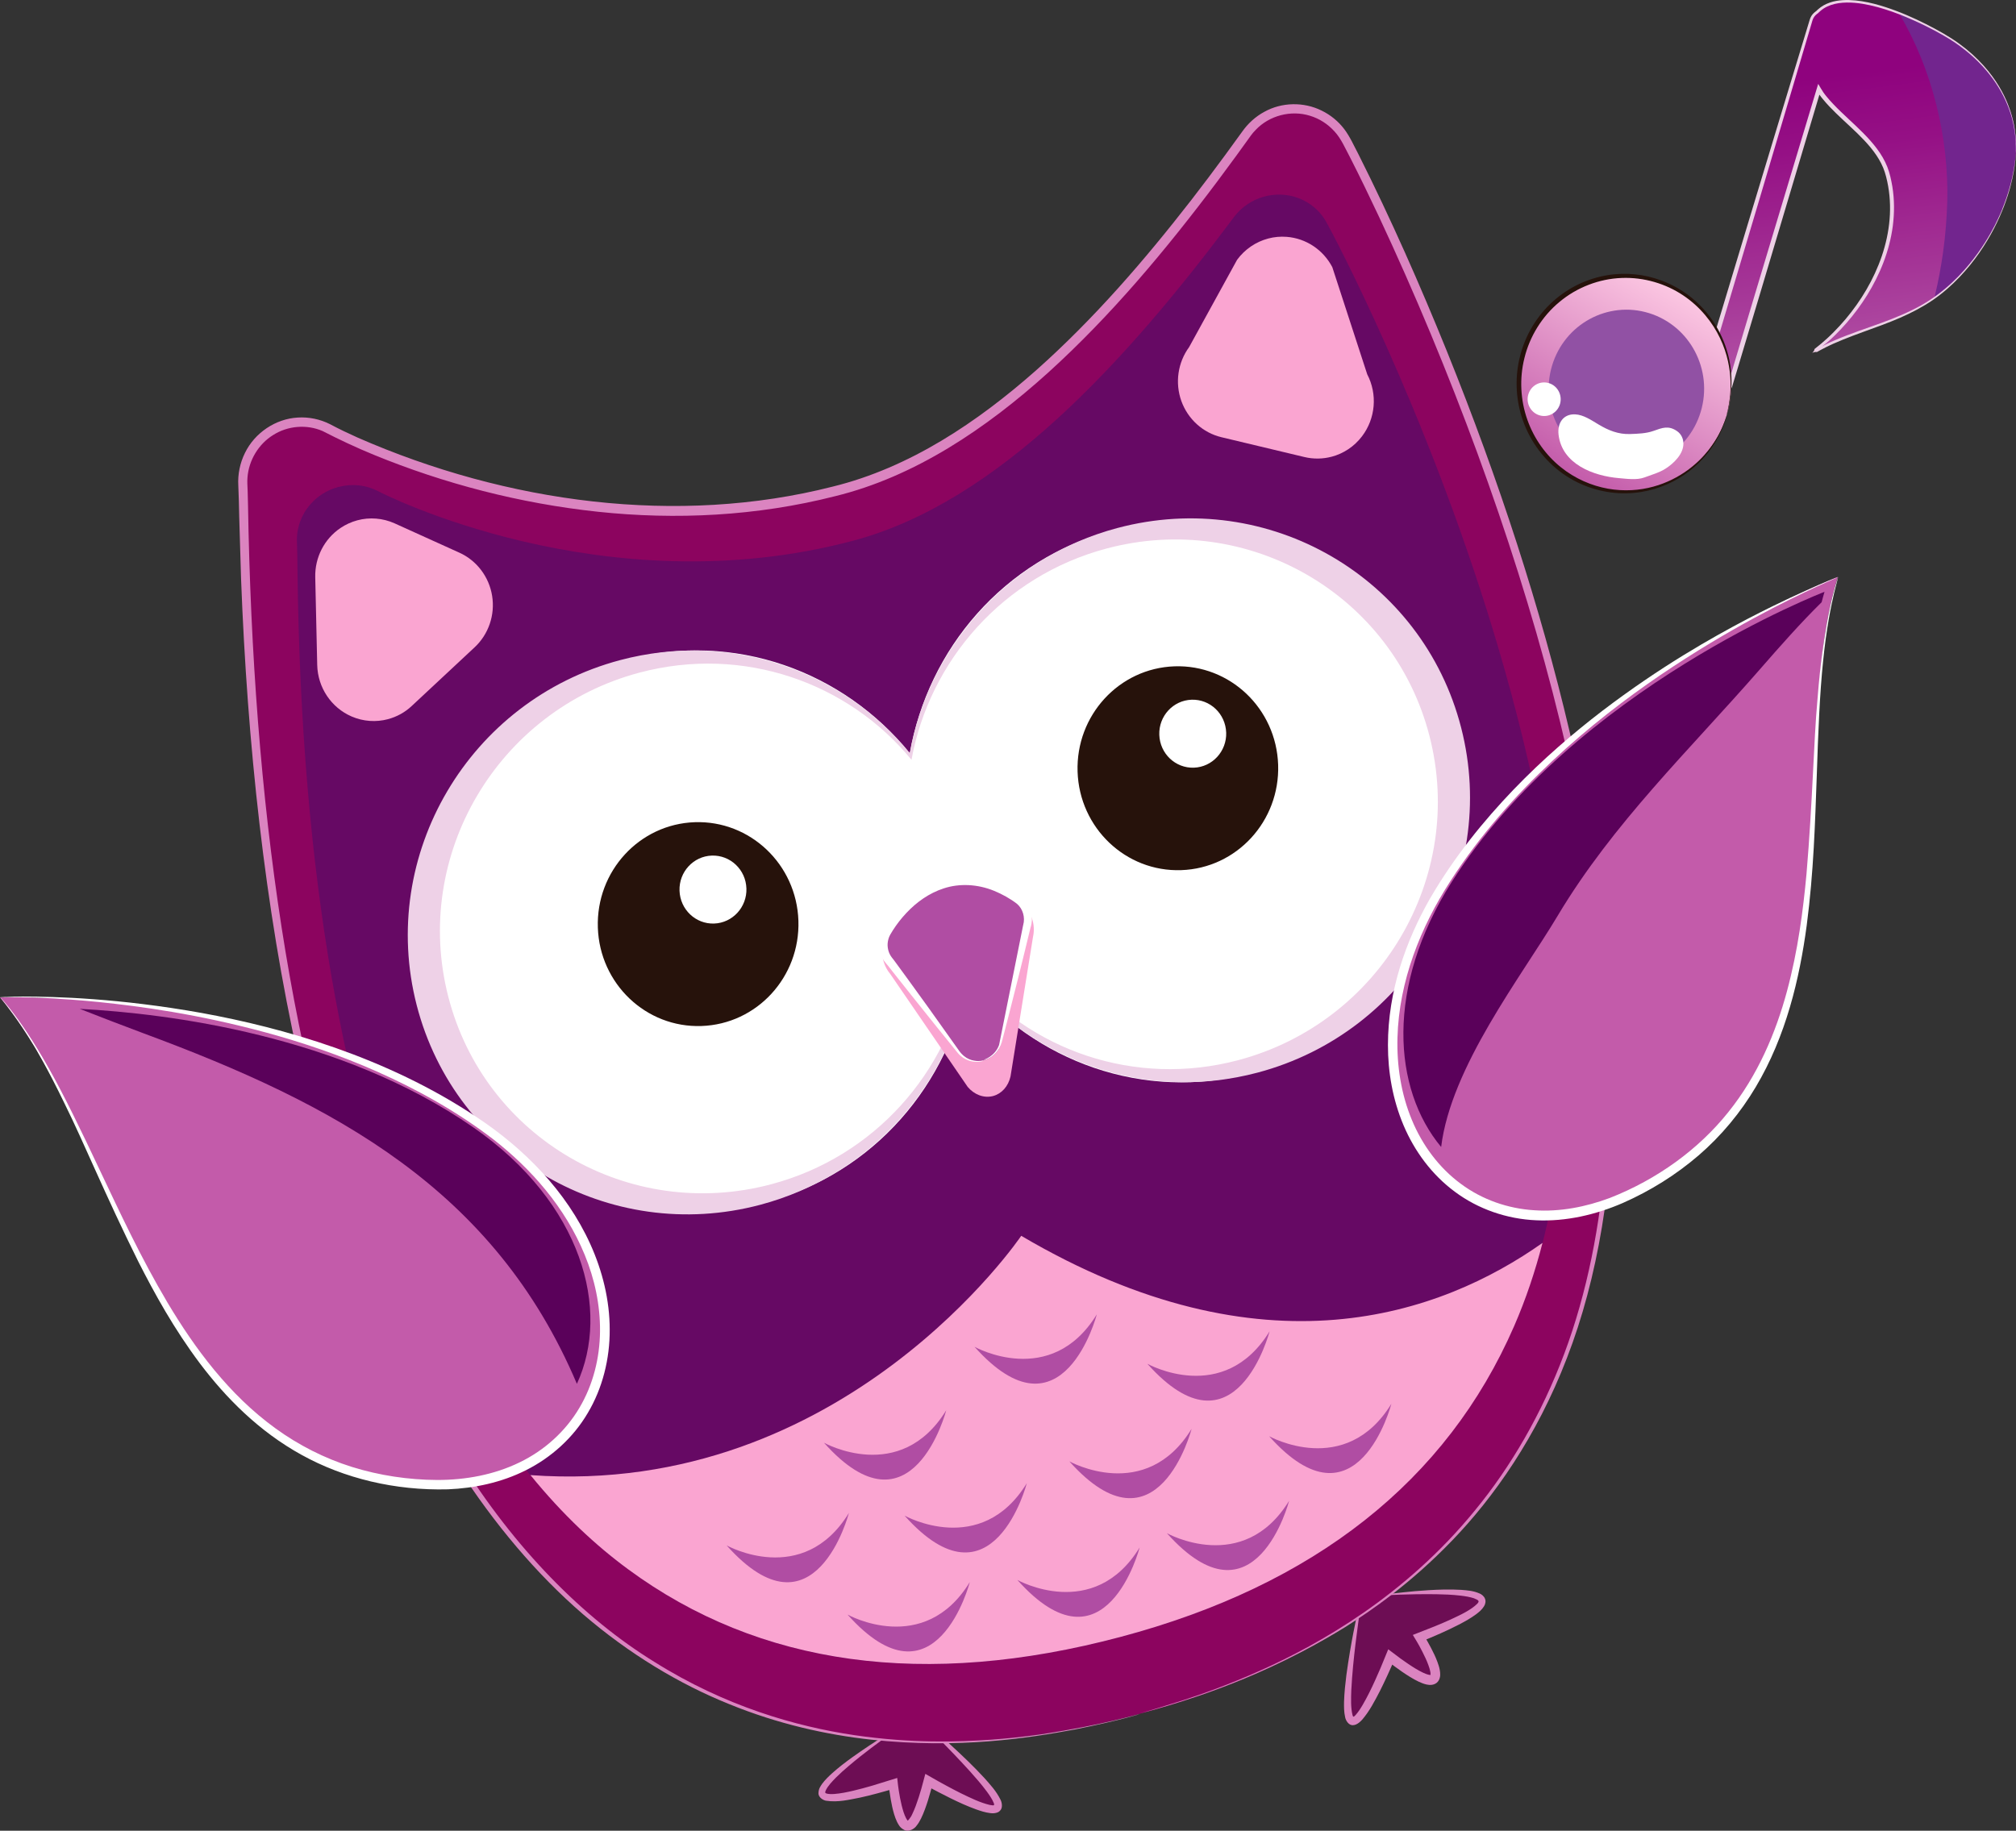 <svg fill="none" height="99" viewBox="0 0 109 99" width="109" xmlns="http://www.w3.org/2000/svg" xmlns:xlink="http://www.w3.org/1999/xlink"><rect x="0" y="0" width="109" height="99" fill="#333333" stroke="none"/><linearGradient id="a" gradientUnits="userSpaceOnUse" x1="99.349" x2="101.247" y1="4.044" y2="18.898"><stop offset="0" stop-color="#8f027e"/><stop offset=".254" stop-color="#951085"/><stop offset=".734" stop-color="#a53697"/><stop offset="1" stop-color="#b04da3"/></linearGradient><linearGradient id="b" gradientUnits="userSpaceOnUse" x1="90.662" x2="84.776" y1="15.658" y2="25.687"><stop offset="0" stop-color="#fcc7e2"/><stop offset="1" stop-color="#c35baa"/></linearGradient><path d="m48.756 93.28s-9.435 5.997-.462 3.196c0 0 .532 5.177 1.899-.157 0 0 8.64 4.994-.25-3.136z" fill="#6d0d54"/><path d="m49.676 93.203c-1.409.116-1.118.058.296-.106.436.379.889.772 1.456 1.288.553.509 1.176 1.093 1.801 1.771.306.352.632.685.875 1.185.065.133.121.422-.028.567-.124.164-.432.159-.537.14-.278-.034-.518-.116-.758-.2-.478-.171-.936-.381-1.386-.603l-.67-.34-.331-.176c-.058-.031-.023-.012-.037-.017.04-.135-.096.371-.189.663-.105.326-.215.647-.369.963-.068.135-.142.27-.254.405-.077.121-.383.343-.637.224-.273-.135-.327-.306-.406-.441-.068-.142-.117-.28-.159-.417-.082-.275-.138-.543-.184-.811l-.061-.396c-.014-.089-.012-.08-.009-.085v-.014l-.016.002h-.005l-.054.014-.119.034-.471.13c-.313.084-.621.162-.926.227-.616.118-1.188.265-1.827.169-.149-.017-.432-.178-.418-.417.009-.253.11-.357.187-.485.17-.232.362-.412.546-.581.373-.335.74-.61 1.076-.854 1.353-.965 2.221-1.445 2.242-1.467.989-.632.296-.169-1.202.953-.371.282-.793.61-1.234.987-.222.188-.446.388-.667.608-.212.215-.448.461-.56.709-.049.118-.021.126.037.154.105.034.273.039.432.027.327-.024.67-.094 1.013-.174.345-.08.693-.176 1.045-.278l1.342-.415.044.396.042.302.068.391c.051.258.11.514.187.753.04.118.084.234.135.331.026.046.051.089.077.118.026.031.014.015.019.019-.056.063.156-.142.243-.359.138-.282.247-.596.348-.905l.142-.468.215-.799.702.401.408.224c.271.147.541.289.807.422.53.258 1.062.516 1.559.632.058.012.124.022.168.024.021.002.033.002.051-.005.03-.026.037-.034.007-.118-.084-.212-.236-.429-.38-.627-.296-.398-.614-.76-.912-1.093-1.204-1.32-2.135-2.217-2.501-2.589z" fill="#db84c0"/><path d="m74.449 86.315s11.064-1.226 2.308 2.22c0 0 2.734 4.4-1.587 1.071 0 0-3.747 9.358-1.712-2.62z" fill="#6d0d54"/><path d="m73.681 86.834c1.204-.813.894-.56-.149.198-.117.943-.376 2.576-.471 4.376-.014.444-.035.941.068 1.344.028.084.026.068.054.082.035-.012.009.01.103-.082.142-.152.273-.357.394-.562.243-.417.462-.864.667-1.317l.301-.683.411-1.001c.649.495.775.584 1.071.784.268.181.539.352.805.478.114.053.229.099.324.118.124.017.075.005.084.01 0 .031.012-.094-.014-.198-.023-.111-.058-.232-.103-.347-.086-.236-.196-.47-.313-.697l-.177-.338-.152-.263-.196-.323 1.185-.466c.294-.121.583-.241.859-.369.541-.253 1.104-.514 1.442-.854.135-.145.075-.191-.182-.294-.226-.075-.476-.113-.712-.142-.478-.056-.929-.07-1.337-.077-1.64-.017-2.63.058-2.658.053-1.162.125-.35-.043 1.512-.217.467-.039.999-.077 1.584-.089.292-.005.597-.002.917.017.322.029.649.039 1.015.203.082.036.222.133.273.268.061.133.026.302-.047.415-.124.2-.273.311-.42.427-.299.222-.618.398-.943.567-.327.169-.66.326-1.001.478l-.513.222-.229.094-.014.01.009.01.005.01.044.077.198.364c.128.244.25.497.348.765.049.135.096.275.124.434.014.08.023.162.021.258 0 .094-.035.248-.114.347-.077.106-.203.167-.331.186-.128.015-.212 0-.294-.017-.163-.036-.294-.094-.422-.152-.329-.157-.616-.345-.896-.535l-.408-.292-.098-.075c-.04-.029-.012-.01-.021-.017l-.005-.005-.005.005c-.005.01.007-.015-.012.024l-.049.111-.196.437c-.133.289-.268.572-.406.847-.285.548-.555 1.076-.952 1.544-.054.058-.105.113-.18.171-.091.07-.205.133-.317.135-.24.026-.401-.256-.432-.422-.07-.306-.063-.572-.061-.837.016-.523.072-1.008.128-1.46.247-1.802.537-3.057.644-3.59z" fill="#db84c0"/><path d="m61.638 92.675c-11.32 3.008-20.966 1.537-28.668-4.376-8.598-6.603-19.013-22.45-19.797-60.454-.014-.717-.028-1.337-.042-1.561-.082-1.182.478-2.316 1.46-2.955.285-.186.595-.321.912-.405.777-.207 1.615-.111 2.34.294.124.068 13.126 7.105 27.615 3.254 8.423-2.239 15.81-10.697 21.939-19.261.439-.613 1.069-1.042 1.773-1.23.315-.084.644-.118.978-.099 1.078.06 2.055.671 2.592 1.621.896 1.583 21.764 42.03 11.591 66.69-3.831 9.278-11.465 15.498-22.695 18.482z" fill="#8c045f"/><path d="m70.326 89.353c-2.21 1.148-4.043 1.841-5.425 2.323-1.386.47-2.324.731-2.825.864-1.01.256-.264.092 1.881-.591 1.069-.347 2.48-.849 4.151-1.595 1.671-.743 3.593-1.749 5.618-3.146 2.014-1.399 4.13-3.206 6.034-5.546 1.913-2.326 3.593-5.189 4.818-8.463 1.227-3.276 1.96-6.96 2.242-10.844.28-3.889.114-7.98-.394-12.161-1.029-8.366-3.395-17.078-6.547-25.69-1.582-4.309-3.362-8.603-5.336-12.817-.495-1.052-1.001-2.101-1.528-3.136-.275-.516-.502-1.057-.859-1.44-.357-.398-.821-.7-1.332-.852-1.02-.318-2.196-.014-2.933.767-.189.183-.336.415-.513.656l-.511.707-1.036 1.404c-2.786 3.715-5.768 7.283-9.151 10.349-3.367 3.04-7.223 5.638-11.524 6.69-4.242 1.081-8.616 1.291-12.832.842-4.221-.451-8.304-1.518-12.109-3.078-.943-.386-1.901-.837-2.772-1.286-.859-.374-1.885-.287-2.669.212-.793.485-1.323 1.37-1.393 2.299-.021.232 0 .456.009.724l.019.755.03 1.498c.096 3.978.299 7.869.628 11.655.658 7.568 1.806 14.716 3.567 21.225 1.757 6.504 4.141 12.373 7.177 17.215 3.014 4.851 6.722 8.608 10.569 10.977 3.836 2.41 7.66 3.493 10.803 3.961 3.161.463 5.674.362 7.385.248 1.715-.13 2.648-.287 2.732-.294 3.437-.523 5.089-1.064 5.315-1.086.217-.065-1.001.328-3.483.823-2.473.461-6.269 1.069-11.055.552-2.382-.263-5-.835-7.671-1.928-2.671-1.078-5.378-2.697-7.888-4.856-2.508-2.166-4.797-4.878-6.783-7.971-1.99-3.095-3.686-6.569-5.105-10.282-2.84-7.44-4.589-15.806-5.6-24.489-.506-4.347-.826-8.781-.996-13.254l-.1-3.363c-.014-.56-.021-1.127-.049-1.677-.035-.603.091-1.218.359-1.759.53-1.093 1.661-1.85 2.86-1.915.597-.039 1.204.089 1.741.359.495.265.985.497 1.491.724 8.077 3.542 17.312 4.786 25.688 2.651 4.181-1.028 7.823-3.491 10.973-6.268 3.159-2.806 5.896-5.988 8.416-9.232.63-.813 1.244-1.631 1.848-2.454l.896-1.233c.308-.441.726-.825 1.199-1.078.95-.531 2.139-.545 3.099-.07.481.234.908.581 1.23 1.008.329.444.518.897.754 1.337 1.787 3.558 3.355 7.126 4.783 10.649 2.844 7.047 5.079 13.942 6.628 20.53 1.547 6.586 2.396 12.88 2.398 18.648.016 5.766-.866 11.001-2.525 15.278-1.647 4.289-3.98 7.568-6.213 9.882-2.242 2.326-4.333 3.761-5.786 4.683-1.47.902-2.324 1.31-2.396 1.358z" fill="#db84c0"/><path d="m60.586 88.523c-10.56 2.806-19.519 1.575-26.631-3.662-7.94-5.848-17.487-19.978-17.872-54.085-.007-.644-.014-1.201-.026-1.402-.065-1.062.464-2.084 1.386-2.668.268-.169.555-.294.852-.371.726-.193 1.505-.116 2.175.241.114.06 12.149 6.255 25.66 2.663 7.854-2.087 14.806-9.749 20.583-17.495.415-.555 1.003-.946 1.661-1.119.294-.077.6-.111.91-.099 1.003.043 1.906.584 2.398 1.433.817 1.414 19.867 37.526 10.182 59.759-3.644 8.366-10.805 14.021-21.279 16.805z" fill="#660964"/><path d="m20.977 38.891c-.642.171-1.335.128-1.969-.147-1.103-.478-1.829-1.566-1.857-2.784l-.107-4.75c-.023-1.064.49-2.065 1.36-2.654.285-.193.597-.333.919-.42.66-.176 1.372-.123 2.014.166l3.5 1.585c.94.425 1.605 1.303 1.771 2.335.166 1.032-.191 2.079-.95 2.786l-3.392 3.165c-.371.352-.817.591-1.288.717z" fill="#faa5d1"/><path d="m71.997 24.699c.642-.171 1.225-.552 1.645-1.107.733-.965.842-2.275.28-3.351l-1.888-5.795c-.492-.939-1.421-1.558-2.466-1.638-.343-.026-.681.005-1.003.092-.66.176-1.255.574-1.678 1.148l-2.594 4.721c-.614.84-.772 1.935-.42 2.919.355.982 1.169 1.718 2.17 1.956l4.482 1.071c.495.118.999.108 1.472-.017z" fill="#faa5d1"/><path d="m60.112 28.694c-5.826 1.549-9.939 6.391-10.919 12.048-3.579-4.444-9.498-6.622-15.324-5.073-7.97 2.118-12.744 10.405-10.66 18.506 2.084 8.103 10.238 12.953 18.208 10.834 5.826-1.549 9.939-6.391 10.919-12.048 3.579 4.444 9.498 6.622 15.324 5.073 7.97-2.118 12.744-10.405 10.66-18.506-2.086-8.101-10.238-12.953-18.208-10.834z" fill="#fff"/><path d="m60.422 28.551c-5.968 1.587-10.203 6.478-11.236 12.166-3.64-4.449-9.687-6.605-15.656-5.02-8.168 2.171-13.094 10.523-11.001 18.658 2.093 8.132 10.411 12.967 18.579 10.796 5.968-1.587 10.203-6.475 11.234-12.166 3.64 4.449 9.687 6.605 15.656 5.018 8.168-2.171 13.094-10.523 11.001-18.658-2.091-8.13-10.408-12.965-18.577-10.793zm6.533 28.778c-5.607 1.491-11.288-.536-14.708-4.714-.968 5.346-4.946 9.939-10.555 11.428-7.674 2.038-15.488-2.502-17.454-10.142-1.965-7.64 2.662-15.486 10.336-17.527 5.609-1.491 11.288.536 14.708 4.714.971-5.346 4.946-9.939 10.555-11.428 7.671-2.038 15.488 2.502 17.452 10.142 1.967 7.64-2.662 15.486-10.334 17.527z" fill="#eed1e7"/><path d="m53.665 59.277c-.476.113-.989-.077-1.346-.502l-4.19-6.113c-.436-.519-.551-1.279-.287-1.882.112-.261 1.169-2.562 3.292-3.127.922-.246 2.385-.234 4.125 1.209.504.417.742 1.146.593 1.802l-1.216 7.549c-.121.533-.478.934-.943 1.057-.012.003-.021.005-.028.007z" fill="#faa5d1"/><path d="m53.18 57.344c-.457.111-.938-.031-1.262-.374l-3.789-4.967c-.397-.42-.483-1.049-.215-1.563.117-.222 1.192-2.178 3.229-2.719.884-.234 2.275-.275 3.88.873.467.333.67.931.506 1.486l-1.395 6.345c-.133.449-.485.794-.931.912-.007.002-.016.005-.023.007z" fill="#b04da3"/><path d="m53.95 56.801c-.215.311-.464.42-.597.478-.142.046-.191.055-.154.034.035-.022.161-.058.329-.174.163-.113.376-.314.49-.63l1.3-6.475.002-.01.002-.005c.114-.403-.016-.869-.334-1.141-.35-.273-.807-.528-1.241-.705-.889-.364-1.871-.412-2.718-.133-.791.253-1.477.748-2.025 1.332-.275.292-.52.608-.728.934-.107.169-.201.319-.24.47-.047.157-.058.321-.035.48.023.159.079.311.163.444.049.077.075.101.159.21l.163.222.625.856 1.115 1.542 1.603 2.253c.369.55.821.555.814.574.35.058.525-.017.548-.002.023-.005-.098.058-.364.068-.254 0-.698-.07-1.043-.482l-1.106-1.368-1.391-1.739-.772-.972-.399-.507c-.065-.08-.14-.183-.198-.244-.084-.094-.159-.2-.217-.316-.245-.458-.233-1.062.028-1.517.229-.42.504-.803.814-1.16.621-.712 1.421-1.3 2.319-1.585 1.104-.362 2.287-.2 3.229.246.238.111.464.234.679.371.208.142.425.261.623.48.38.417.488 1.025.329 1.52l.002-.015c-.478 1.99-.898 3.655-1.199 4.827l-.355 1.373c-.084.318-.219.454-.222.466z" fill="#fff"/><path d="m33.955 84.858c7.109 5.237 16.071 6.47 26.631 3.662 10.474-2.784 17.634-8.436 21.279-16.805.63-1.445 1.136-2.953 1.535-4.502-5.471 3.862-15.065 7.344-28.185-.384 0 0-9.561 14.171-26.535 12.941 1.762 2.166 3.556 3.824 5.275 5.088z" fill="#faa5d1"/><g fill="#b04da3"><path d="m44.55 78.019s4.123 2.304 6.61-1.756c0 0-1.841 7.1-6.61 1.756z"/><path d="m52.692 72.832s4.123 2.304 6.61-1.756c0 0-1.839 7.1-6.61 1.756z"/><path d="m62.034 73.749s4.123 2.304 6.61-1.756c0 0-1.841 7.1-6.61 1.756z"/><path d="m57.816 79.025s4.123 2.304 6.61-1.756c0 0-1.839 7.1-6.61 1.756z"/><path d="m48.908 81.961s4.123 2.304 6.61-1.756c0-.002-1.839 7.1-6.61 1.756z"/><path d="m55.007 85.44s4.123 2.304 6.61-1.756c0 0-1.841 7.1-6.61 1.756z"/><path d="m68.619 77.667s4.125 2.304 6.61-1.756c0-.002-1.841 7.1-6.61 1.756z"/><path d="m39.288 83.572s4.123 2.304 6.61-1.756c0 0-1.841 7.1-6.61 1.756z"/><path d="m63.091 82.911s4.123 2.304 6.61-1.756c0 0-1.839 7.102-6.61 1.756z"/><path d="m45.824 87.312s4.125 2.304 6.61-1.756c.002 0-1.839 7.102-6.61 1.756z"/></g><path d="m99.363 31.198s-14.244 5.467-21.302 16.581c-7.053 11.117.453 21.717 10.397 16.651 12.96-6.605 7.858-23.394 10.905-33.232z" fill="#c35baa"/><path d="m98.665 34.368c.261-1.715.558-2.668.665-3.013.117-.343.035-.089-.154.671-.184.76-.439 2.038-.607 3.742-.177 1.701-.266 3.819-.343 6.236-.089 2.415-.161 5.141-.541 8.034-.387 2.878-1.111 5.983-2.758 8.748-.817 1.375-1.862 2.639-3.089 3.696-1.23 1.057-2.613 1.918-4.088 2.569-1.477.642-3.084 1.013-4.683.939-1.594-.065-3.152-.608-4.398-1.537-1.251-.921-2.193-2.205-2.781-3.595-.59-1.394-.847-2.89-.845-4.345 0-2.926.973-5.64 2.272-7.918 1.325-2.28 2.907-4.212 4.51-5.886 1.608-1.672 3.25-3.074 4.809-4.268 3.127-2.384 5.898-3.947 7.849-4.972 1.958-1.018 3.106-1.496 3.157-1.527 1.09-.497 1.645-.707 1.722-.729.075-.019-.331.142-1.125.507-1.575.729-4.715 2.244-8.458 4.782-1.864 1.271-3.878 2.803-5.847 4.646-1.969 1.841-3.903 4-5.511 6.497-1.605 2.473-2.783 5.411-2.863 8.468-.042 1.518.198 3.049.772 4.434.569 1.385 1.484 2.61 2.651 3.469 1.162.866 2.562 1.344 3.964 1.431 1.405.097 2.802-.183 4.09-.663 2.569-1.006 4.811-2.639 6.407-4.639 1.61-2.002 2.574-4.316 3.173-6.533.602-2.229.873-4.379 1.057-6.342.334-3.935.387-7.148.588-9.372.17-2.229.399-3.471.404-3.527z" fill="#fff"/><path d="m77.919 62.027c.53-4.335 4.323-9.194 6.297-12.499 2.989-5.003 7.116-8.955 10.908-13.3 1.157-1.327 2.228-2.538 3.367-3.662.051-.188.1-.381.156-.562 0 0-13.479 5.172-20.154 15.688-3.595 5.669-3.187 11.194-.574 14.335z" fill="#5a015a"/><path d="m0 53.94s15.215-.586 25.963 6.873c10.747 7.459 7.879 20.192-3.22 19.449-14.463-.975-16.176-18.46-22.744-26.322z" fill="#c35baa"/><path d="m1.857 56.584c-.896-1.479-1.526-2.244-1.745-2.528-.229-.282-.04-.094.446.519.483.615 1.234 1.684 2.07 3.177.842 1.488 1.766 3.397 2.793 5.58 1.034 2.176 2.17 4.639 3.64 7.117 1.47 2.461 3.318 4.972 5.831 6.791 1.248.907 2.653 1.624 4.141 2.089 1.486.463 3.057.697 4.606.704 1.547.002 3.089-.287 4.447-.948 1.358-.654 2.499-1.694 3.239-2.95.747-1.254 1.103-2.707 1.117-4.137.014-1.433-.296-2.844-.824-4.13-1.059-2.591-2.914-4.668-4.923-6.239-2.032-1.563-4.195-2.738-6.276-3.667-2.088-.926-4.113-1.599-5.985-2.111-3.752-1.023-6.892-1.435-9.074-1.662-2.184-.215-3.425-.236-3.483-.244-1.192-.029-1.787-.01-1.867-.015-.079-.002.359-.036 1.23-.039 1.736 0 5.217.089 9.666.888 2.224.405 4.685.992 7.237 1.889 2.55.9 5.201 2.111 7.688 3.783 2.485 1.655 4.781 3.944 6.09 6.837.651 1.438 1.043 3.013 1.045 4.605.009 1.585-.387 3.18-1.188 4.521-.793 1.349-1.986 2.41-3.325 3.083-1.342.68-2.809.982-4.235 1.042-2.853.075-5.611-.589-7.909-1.862-2.31-1.271-4.099-3.09-5.497-4.943-1.4-1.865-2.45-3.768-3.343-5.529-1.759-3.539-2.972-6.502-3.962-8.494-.966-2.005-1.622-3.076-1.65-3.127z" fill="#fff"/><path d="m4.309 54.555c1.146.446 2.291.893 3.441 1.32 10.376 3.841 18.985 8.441 23.441 18.96 1.834-3.971.308-9.768-5.604-13.872-7.191-4.989-16.496-6.152-21.279-6.407z" fill="#5a015a"/><path d="m69.106 41.359c.1 3.045-2.244 5.595-5.24 5.696-2.996.104-5.504-2.282-5.604-5.324-.1-3.045 2.244-5.595 5.24-5.698 2.996-.101 5.504 2.282 5.604 5.327z" fill="#26120b"/><path d="m66.297 39.615c.033 1.013-.749 1.865-1.748 1.899s-1.834-.76-1.869-1.776c-.035-1.013.747-1.865 1.745-1.899 1.001-.034 1.836.76 1.871 1.776z" fill="#fff"/><path d="m43.168 49.788c.1 3.045-2.244 5.595-5.24 5.696-2.996.104-5.504-2.282-5.604-5.324-.1-3.045 2.244-5.595 5.24-5.698 2.993-.101 5.504 2.282 5.604 5.327z" fill="#26120b"/><path d="m40.357 48.044c.033 1.013-.749 1.865-1.748 1.899s-1.834-.76-1.869-1.776c-.035-1.013.747-1.865 1.745-1.899 1.001-.034 1.839.76 1.871 1.776z" fill="#fff"/><path d="m108.982 8.306c.194-2.704-1.479-5.018-3.747-6.362-1.437-.852-5.499-2.883-6.99-1.293-.149.092-.268.236-.324.42l-5.786 19.321c-.119.396.1.815.49.936.392.121.803-.101.922-.499l4.795-15.999c.068.118.138.229.212.323 1.097 1.419 3.019 2.492 3.505 4.253 1.003 3.65-1.225 7.561-4.069 9.672 2.264-1.341 4.878-1.556 7.053-3.327 2.144-1.747 3.742-4.695 3.94-7.445z" fill="url(#a)"/><path d="m105.282 10.938c-.051 1.764-.285 3.486-.691 5.151.152-.106.301-.217.451-.338 2.146-1.747 3.744-4.695 3.943-7.445.193-2.704-1.479-5.018-3.747-6.362-.563-.333-1.524-.844-2.578-1.252 1.829 3.061 2.72 6.796 2.622 10.246z" fill="#72258e"/><path d="m108.252 11.317c.369-.909.534-1.628.623-2.128.089-.502.103-.784.114-.859.007-.077.005.048-.028.357-.032.306-.1.796-.27 1.426-.171.63-.444 1.402-.882 2.246-.439.842-1.038 1.761-1.869 2.632-.415.434-.887.857-1.428 1.228-.539.371-1.146.69-1.787.97-.644.28-1.325.521-2.023.774-.348.128-.7.258-1.052.401-.175.072-.35.147-.527.224l-.187.087c-.07.034-.128.058-.205.099l-.238.123-.119.063-.138.077-.077-.005c-.021.002-.042.007-.063.012-.044.005-.077.026-.114.039.056-.053.11-.106.126-.21.268-.21.488-.391.672-.565l.107-.099.086-.082.168-.166c.224-.222.439-.461.646-.704.413-.492.794-1.025 1.125-1.595.663-1.139 1.141-2.439 1.253-3.804.056-.68.019-1.375-.128-2.048-.073-.34-.168-.666-.325-.97-.154-.304-.35-.589-.569-.856-.439-.536-.964-1.004-1.479-1.486-.259-.241-.516-.487-.761-.745-.124-.13-.24-.265-.355-.405l-.086-.106-.072-.097-.019-.027-3.178 10.656-1.232 4.111-.306 1.013c-.065.195-.201.362-.371.468-.173.106-.38.147-.579.113-.198-.031-.383-.133-.513-.285-.131-.152-.21-.35-.215-.55-.005-.099.012-.203.04-.294l.075-.246.147-.49 2.268-7.524 2.058-6.801.936-3.081.222-.733.11-.362c.033-.121.093-.256.182-.355.044-.051.096-.094.149-.135.035-.024.033-.019.061-.051.023-.022.044-.046.07-.065.093-.084.196-.157.306-.22.217-.121.453-.198.686-.239.471-.082.938-.048 1.379.019.443.072.863.183 1.267.314.805.261 1.535.586 2.202.922.665.338 1.274.678 1.794 1.059.521.379.955.782 1.312 1.177.713.794 1.101 1.549 1.313 2.082.212.536.268.849.278.876.135.565.158 1.004.163 1.303.002.299-.016.463-.019.499-.004.039.003-.048.007-.251.003-.203.003-.521-.056-.938-.058-.417-.177-.934-.417-1.503-.238-.569-.602-1.189-1.115-1.795-.511-.603-1.174-1.189-1.972-1.689-.805-.49-1.717-.948-2.72-1.344-.502-.193-1.029-.369-1.58-.492-.551-.121-1.132-.198-1.71-.116-.287.043-.572.133-.817.292-.061.041-.119.084-.175.133-.028.024-.056.048-.082.075l-.047.046-.051.036c-.11.082-.198.2-.24.333l-.548 1.848-2.352 7.932-2.515 8.441-.32 1.066c-.121.309.021.661.301.796.275.145.644.034.796-.236.042-.068.061-.133.089-.229l.079-.265.159-.531 1.26-4.212 3.355-11.16c.096.159.201.347.287.47.051.075.112.147.17.22.119.147.245.285.376.422.259.273.532.528.805.784.546.511 1.097 1.018 1.545 1.619.224.299.413.622.553.97.138.35.21.707.273 1.064.117.717.114 1.435.026 2.128-.182 1.39-.714 2.656-1.386 3.744-.339.545-.717 1.05-1.118 1.51-.201.232-.411.451-.623.661l-.161.154-.131.121-.149.13c-.079.065-.166.133-.254.198.082-.048.17-.097.264-.14l.161-.077.254-.111c.217-.094.434-.181.649-.263.43-.166.854-.314 1.263-.458.819-.289 1.589-.574 2.277-.917 1.388-.671 2.373-1.614 3.07-2.456.7-.847 1.13-1.602 1.402-2.128.266-.533.385-.837.397-.864z" fill="#eed1e7"/><path d="m93.357 22.457c-.924 3.083-4.132 4.822-7.168 3.884-3.033-.938-4.746-4.2-3.822-7.286.924-3.083 4.132-4.822 7.168-3.884 3.035.941 4.746 4.2 3.822 7.286z" fill="url(#b)"/><path d="m91.955 22.265c-.677 2.258-3.024 3.53-5.245 2.842-2.221-.688-3.472-3.073-2.795-5.332.677-2.256 3.024-3.529 5.245-2.842 2.221.69 3.472 3.076 2.795 5.332z" fill="#9151a4"/><path d="m91.017 23.975c-.002-.258-.121-.507-.343-.661-.46-.319-.798-.181-1.274-.012-.399.142-.845.154-1.262.169-.637.024-1.178-.198-1.713-.519-.38-.227-.812-.526-1.262-.545-.639-.027-.968.468-.896 1.098.187 1.597 1.888 2.232 3.255 2.35.434.036.971.118 1.388-.036.369-.138.817-.265 1.148-.48.434-.28.968-.786.959-1.363z" fill="#fff"/><path d="m93.591 21.198c-.056.683-.182 1.059-.222 1.197-.044.135-.014.036.056-.265.065-.299.161-.811.142-1.481-.019-.668-.161-1.505-.567-2.357-.401-.849-1.073-1.706-2.006-2.326-.926-.62-2.109-.984-3.318-.934-1.209.043-2.422.509-3.362 1.298-.95.784-1.608 1.879-1.887 3.013-.289 1.134-.215 2.323.154 3.358.366 1.04 1.015 1.923 1.794 2.552.779.634 1.682 1.016 2.557 1.173.877.157 1.724.092 2.457-.109.735-.2 1.356-.531 1.85-.888.495-.359.866-.745 1.136-1.088.537-.69.709-1.168.728-1.185.191-.439.247-.671.264-.697.009-.029-.028.142-.147.47-.121.326-.334.808-.719 1.346-.385.536-.95 1.124-1.729 1.587-.772.463-1.757.796-2.837.815-1.076.022-2.237-.277-3.241-.931-1.003-.647-1.829-1.648-2.282-2.813-.46-1.163-.534-2.475-.229-3.66.294-1.187.952-2.239 1.806-2.994.852-.76 1.883-1.226 2.905-1.394 1.024-.171 2.027-.048 2.891.268.866.311 1.587.808 2.137 1.365.553.557.933 1.17 1.188 1.737.254.572.383 1.1.448 1.537.114.883.026 1.382.033 1.404z" fill="#26120b"/><path d="m84.344 21.854c-.145.48-.644.75-1.115.603-.471-.147-.74-.654-.595-1.134.145-.48.644-.75 1.115-.603.471.145.737.654.595 1.134z" fill="#fff"/></svg>